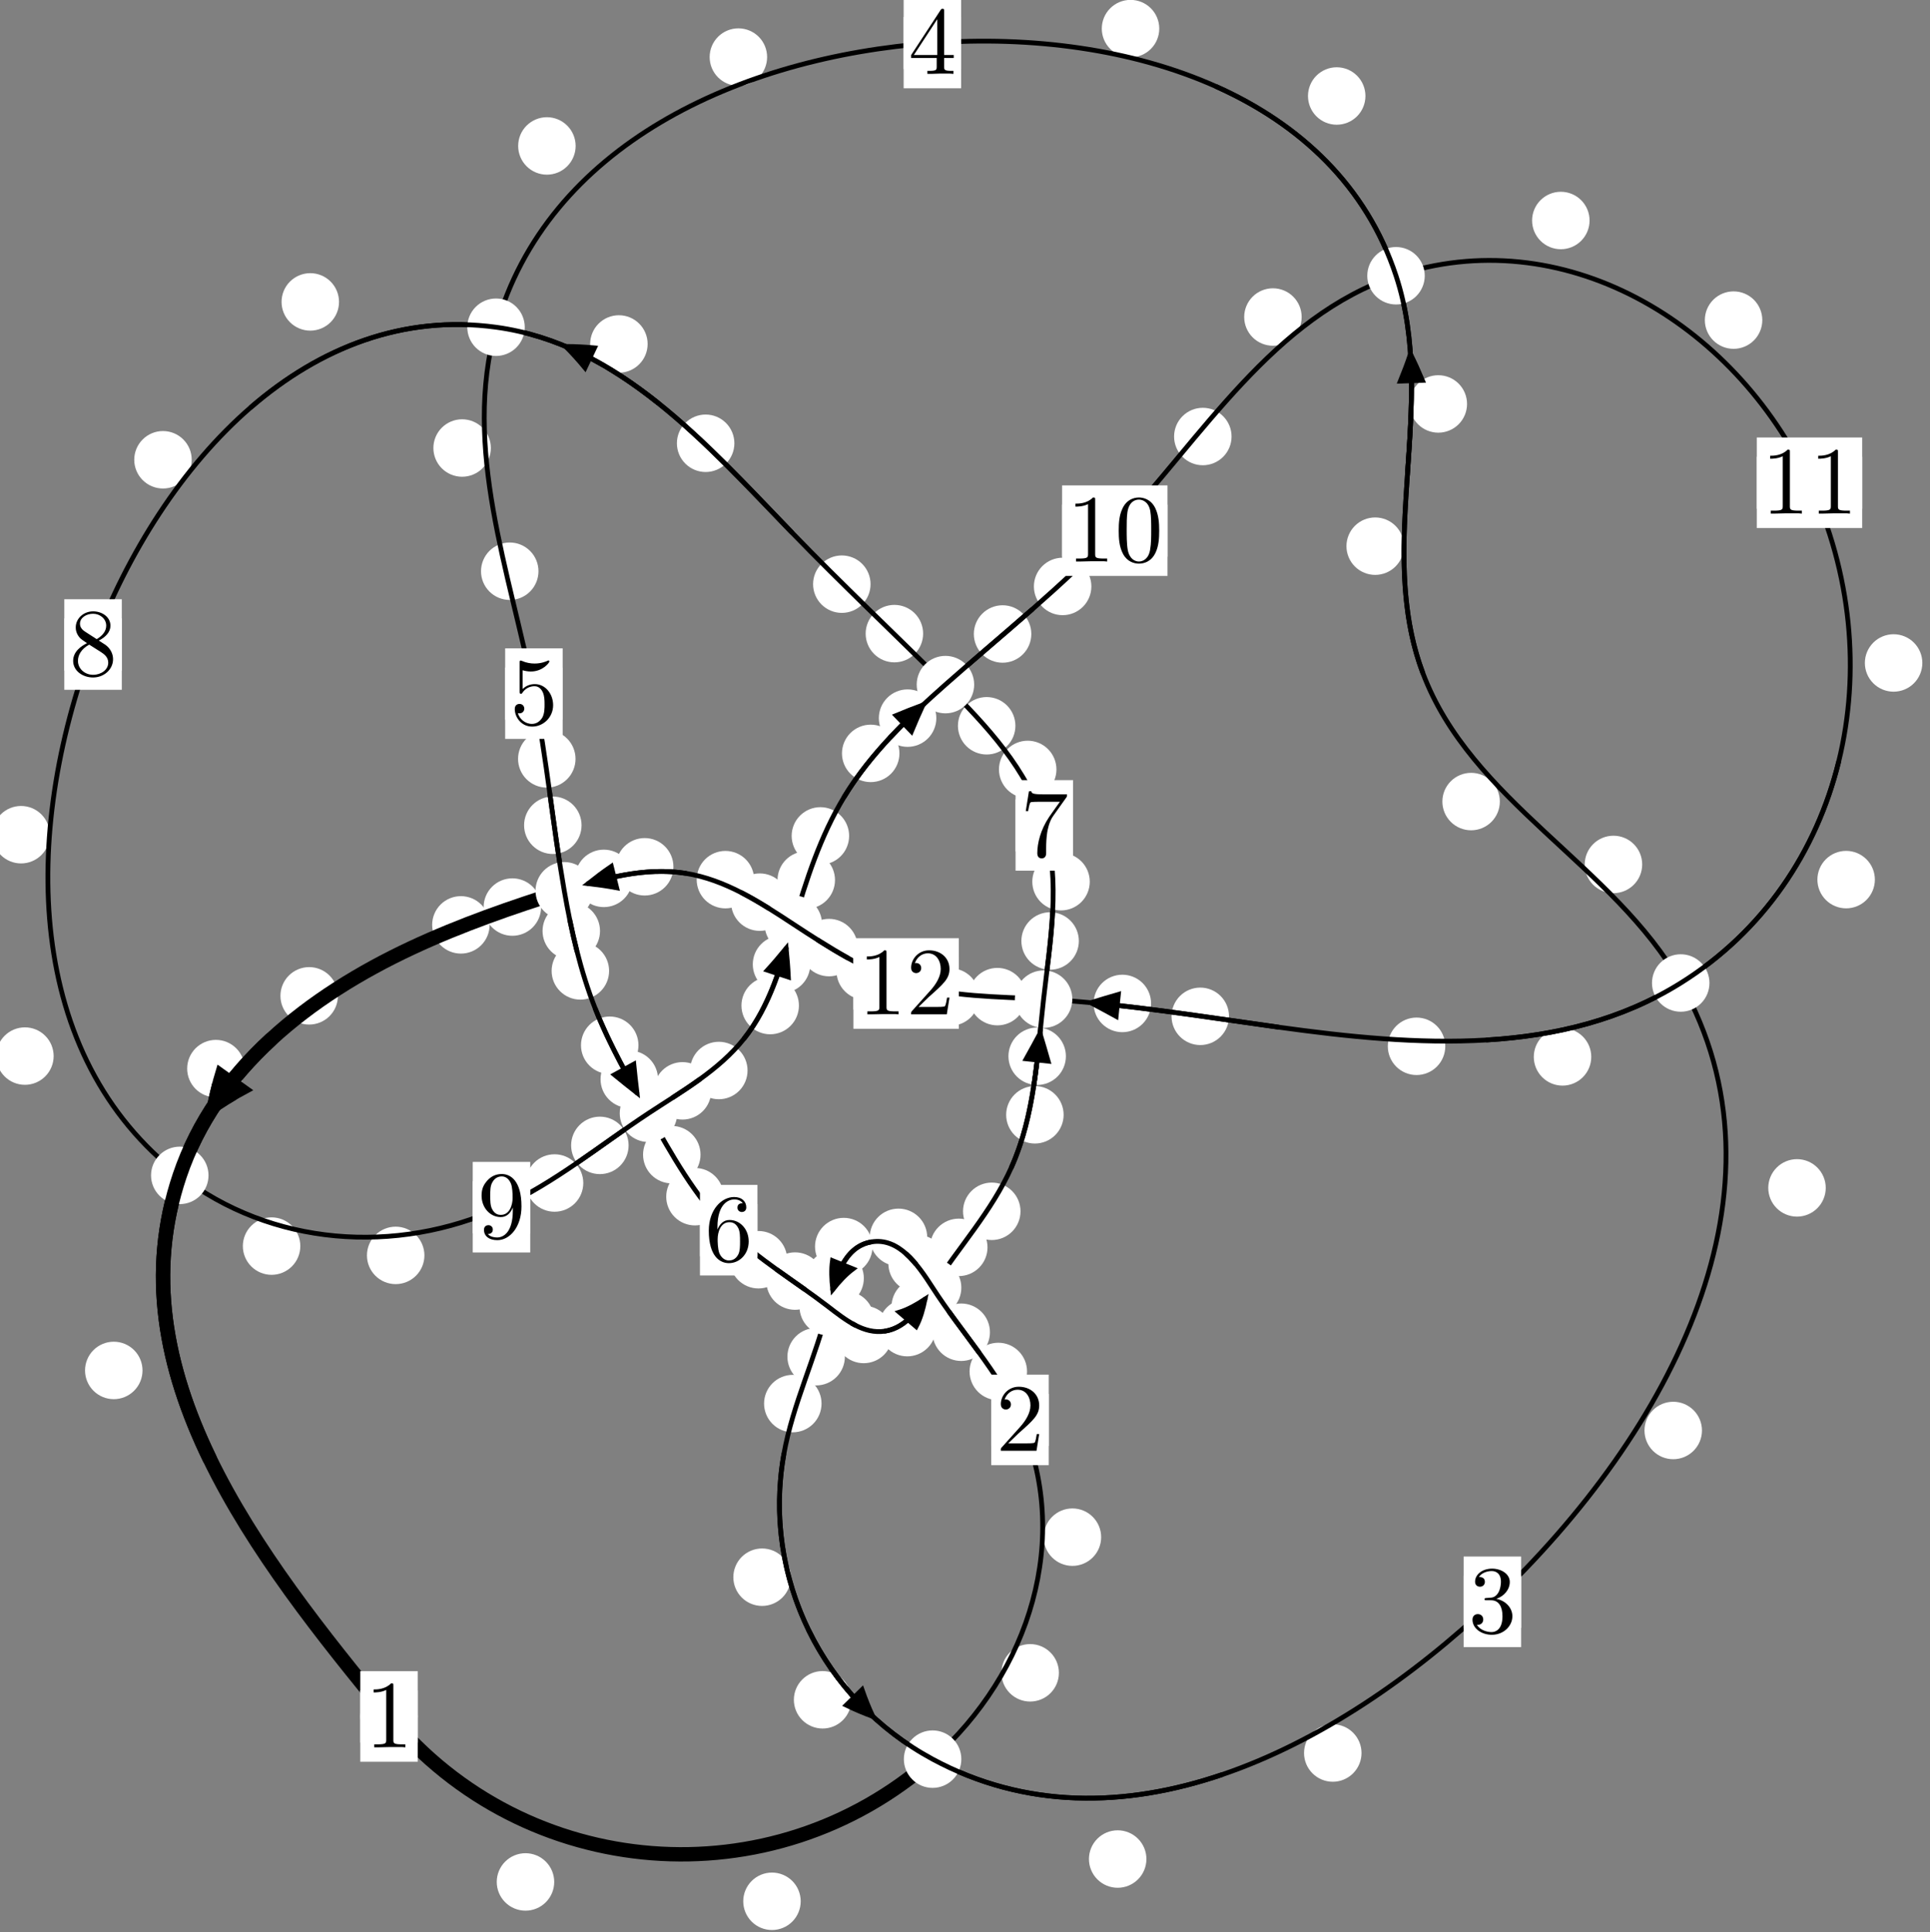 <?xml version="1.0"?>
<!-- Created by MetaPost 1.999 on 2021.07.05:2358 -->
<svg version="1.1" xmlns="http://www.w3.org/2000/svg" xmlns:xlink="http://www.w3.org/1999/xlink" width="200.74" height="201.013" viewBox="0 0 200.74 201.013">
<rect x="0" y="0" width="200.74" height="201.013" fill="#808080" stroke="none"/>
<!-- Original BoundingBox: -97.797363 -17.775208 102.942703 183.237534 -->
  <defs>
    <g transform="scale(0.01,0.01)" id="GLYPHcmr10_48">
      <path style="fill-rule: evenodd;" d="M460 -320C460 -400,455 -480,420 -554C374 -650,292 -666,250 -666C190 -666,117 -640,76 -547C44 -478,39 -400,39 -320C39 -245,43 -155,84 -79C127 2,200 22,249 22C303 22,379 1,423 -94C455 -163,460 -241,460 -320M249 -0C210 -0,151 -25,133 -121C122 -181,122 -273,122 -332C122 -396,122 -462,130 -516C149 -635,224 -644,249 -644C282 -644,348 -626,367 -527C377 -471,377 -395,377 -332C377 -257,377 -189,366 -125C351 -30,294 -0,249 -0"></path>
    </g>
    <g transform="scale(0.01,0.01)" id="GLYPHcmr10_49">
      <path style="fill-rule: evenodd;" d="M294 -640C294 -664,294 -666,271 -666C209 -602,121 -602,89 -602L89 -571C109 -571,168 -571,220 -597L220 -79C220 -43,217 -31,127 -31L95 -31L95 -0L257 -0L130 -3L217 -3L257 -3L297 -3L384 -3L419 -0L419 -31L387 -31C297 -31,294 -42,294 -79"></path>
    </g>
    <g transform="scale(0.01,0.01)" id="GLYPHcmr10_50">
      <path style="fill-rule: evenodd;" d="M127 -77L233 -180C389 -318,449 -372,449 -472C449 -586,359 -666,237 -666C124 -666,50 -574,50 -485C50 -429,100 -429,103 -429C120 -429,155 -441,155 -482C155 -508,137 -534,102 -534C94 -534,92 -534,89 -533C112 -598,166 -635,224 -635C315 -635,358 -554,358 -472C358 -392,308 -313,253 -251L61 -37C50 -26,50 -24,50 -0L421 -0L449 -174L424 -174C419 -144,412 -100,402 -85C395 -77,329 -77,307 -77"></path>
    </g>
    <g transform="scale(0.01,0.01)" id="GLYPHcmr10_51">
      <path style="fill-rule: evenodd;" d="M290 -352C372 -379,430 -449,430 -528C430 -610,342 -666,246 -666C145 -666,69 -606,69 -530C69 -497,91 -478,120 -478C151 -478,171 -500,171 -529C171 -579,124 -579,109 -579C140 -628,206 -641,242 -641C283 -641,338 -619,338 -529C338 -517,336 -459,310 -415C280 -367,246 -364,221 -363C213 -362,189 -360,182 -360C174 -359,167 -358,167 -348C167 -337,174 -337,191 -337L235 -337C317 -337,354 -269,354 -171C354 -35,285 -6,241 -6C198 -6,123 -23,88 -82C123 -77,154 -99,154 -137C154 -173,127 -193,98 -193C74 -193,42 -179,42 -135C42 -44,135 22,244 22C366 22,457 -69,457 -171C457 -253,394 -331,290 -352"></path>
    </g>
    <g transform="scale(0.01,0.01)" id="GLYPHcmr10_52">
      <path style="fill-rule: evenodd;" d="M294 -165L294 -78C294 -42,292 -31,218 -31L197 -31L197 -0L332 -0L238 -3L290 -3L332 -3L374 -3L427 -3L468 -0L468 -31L447 -31C373 -31,371 -42,371 -78L371 -165L471 -165L471 -196L371 -196L371 -651C371 -671,371 -677,355 -677C346 -677,343 -677,335 -665L28 -196L28 -165M300 -196L56 -196L300 -569"></path>
    </g>
    <g transform="scale(0.01,0.01)" id="GLYPHcmr10_53">
      <path style="fill-rule: evenodd;" d="M449 -201C449 -320,367 -420,259 -420C211 -420,168 -404,132 -369L132 -564C152 -558,185 -551,217 -551C340 -551,410 -642,410 -655C410 -661,407 -666,400 -666C399 -666,397 -666,392 -663C372 -654,323 -634,256 -634C216 -634,170 -641,123 -662C115 -665,113 -665,111 -665C101 -665,101 -657,101 -641L101 -345C101 -327,101 -319,115 -319C122 -319,124 -322,128 -328C139 -344,176 -398,257 -398C309 -398,334 -352,342 -334C358 -297,360 -258,360 -208C360 -173,360 -113,336 -71C312 -32,275 -6,229 -6C156 -6,99 -59,82 -118C85 -117,88 -116,99 -116C132 -116,149 -141,149 -165C149 -189,132 -214,99 -214C85 -214,50 -207,50 -161C50 -75,119 22,231 22C347 22,449 -74,449 -201"></path>
    </g>
    <g transform="scale(0.01,0.01)" id="GLYPHcmr10_54">
      <path style="fill-rule: evenodd;" d="M132 -328L132 -352C132 -605,256 -641,307 -641C331 -641,373 -635,395 -601C380 -601,340 -601,340 -556C340 -525,364 -510,386 -510C402 -510,432 -519,432 -558C432 -618,388 -666,305 -666C177 -666,42 -537,42 -316C42 -49,158 22,251 22C362 22,457 -72,457 -204C457 -331,368 -427,257 -427C189 -427,152 -376,132 -328M251 -6C188 -6,158 -66,152 -81C134 -128,134 -208,134 -226C134 -304,166 -404,256 -404C272 -404,318 -404,349 -342C367 -305,367 -254,367 -205C367 -157,367 -107,350 -71C320 -11,274 -6,251 -6"></path>
    </g>
    <g transform="scale(0.01,0.01)" id="GLYPHcmr10_55">
      <path style="fill-rule: evenodd;" d="M476 -609C485 -621,485 -623,485 -644L242 -644C120 -644,118 -657,114 -676L89 -676L56 -470L81 -470C84 -486,93 -549,106 -561C113 -567,191 -567,204 -567L411 -567C400 -551,321 -442,299 -409C209 -274,176 -135,176 -33C176 -23,176 22,222 22C268 22,268 -23,268 -33L268 -84C268 -139,271 -194,279 -248C283 -271,297 -357,341 -419"></path>
    </g>
    <g transform="scale(0.01,0.01)" id="GLYPHcmr10_56">
      <path style="fill-rule: evenodd;" d="M163 -457C117 -487,113 -521,113 -538C113 -599,178 -641,249 -641C322 -641,386 -589,386 -517C386 -460,347 -412,287 -377M309 -362C381 -399,430 -451,430 -517C430 -609,341 -666,250 -666C150 -666,69 -592,69 -499C69 -481,71 -436,113 -389C124 -377,161 -352,186 -335C128 -306,42 -250,42 -151C42 -45,144 22,249 22C362 22,457 -61,457 -168C457 -204,446 -249,408 -291C389 -312,373 -322,309 -362M209 -320L332 -242C360 -223,407 -193,407 -132C407 -58,332 -6,250 -6C164 -6,92 -68,92 -151C92 -209,124 -273,209 -320"></path>
    </g>
    <g transform="scale(0.01,0.01)" id="GLYPHcmr10_57">
      <path style="fill-rule: evenodd;" d="M367 -318L367 -286C367 -52,263 -6,205 -6C188 -6,134 -8,107 -42C151 -42,159 -71,159 -88C159 -119,135 -134,113 -134C97 -134,67 -125,67 -86C67 -19,121 22,206 22C335 22,457 -114,457 -329C457 -598,342 -666,253 -666C198 -666,149 -648,106 -603C65 -558,42 -516,42 -441C42 -316,130 -218,242 -218C303 -218,344 -260,367 -318M243 -241C227 -241,181 -241,150 -304C132 -341,132 -391,132 -440C132 -494,132 -541,153 -578C180 -628,218 -641,253 -641C299 -641,332 -607,349 -562C361 -530,365 -467,365 -421C365 -338,331 -241,243 -241"></path>
    </g>
  </defs>
  <path d="M57.645 195.773C57.645 194.98,57.33 194.22,56.769 193.66C56.209 193.099,55.449 192.784,54.656 192.784C53.863 192.784,53.103 193.099,52.543 193.66C51.982 194.22,51.667 194.98,51.667 195.773C51.667 196.566,51.982 197.326,52.543 197.886C53.103 198.447,53.863 198.762,54.656 198.762C55.449 198.762,56.209 198.447,56.769 197.886C57.33 197.326,57.645 196.566,57.645 195.773Z" style="fill: rgb(100%,100%,100%);stroke: none;"></path>
  <path d="M43.451 178.56C43.451 177.767,43.136 177.007,42.576 176.446C42.015 175.886,41.255 175.571,40.463 175.571C39.67 175.571,38.91 175.886,38.349 176.446C37.789 177.007,37.474 177.767,37.474 178.56C37.474 179.352,37.789 180.112,38.349 180.673C38.91 181.233,39.67 181.548,40.463 181.548C41.255 181.548,42.015 181.233,42.576 180.673C43.136 180.112,43.451 179.352,43.451 178.56Z" style="fill: rgb(100%,100%,100%);stroke: none;"></path>
  <path d="M110.136 174.019C110.136 173.226,109.821 172.466,109.261 171.906C108.7 171.345,107.94 171.03,107.147 171.03C106.355 171.03,105.594 171.345,105.034 171.906C104.473 172.466,104.159 173.226,104.159 174.019C104.159 174.812,104.473 175.572,105.034 176.132C105.594 176.693,106.355 177.008,107.147 177.008C107.94 177.008,108.7 176.693,109.261 176.132C109.821 175.572,110.136 174.812,110.136 174.019Z" style="fill: rgb(100%,100%,100%);stroke: none;"></path>
  <path d="M83.282 197.786C83.282 196.994,82.967 196.234,82.407 195.673C81.846 195.113,81.086 194.798,80.294 194.798C79.501 194.798,78.741 195.113,78.18 195.673C77.62 196.234,77.305 196.994,77.305 197.786C77.305 198.579,77.62 199.339,78.18 199.9C78.741 200.46,79.501 200.775,80.294 200.775C81.086 200.775,81.846 200.46,82.407 199.9C82.967 199.339,83.282 198.579,83.282 197.786Z" style="fill: rgb(100%,100%,100%);stroke: none;"></path>
  <path d="M106.823 142.671C106.823 141.878,106.508 141.118,105.948 140.558C105.387 139.997,104.627 139.682,103.835 139.682C103.042 139.682,102.282 139.997,101.721 140.558C101.161 141.118,100.846 141.878,100.846 142.671C100.846 143.464,101.161 144.224,101.721 144.784C102.282 145.345,103.042 145.66,103.835 145.66C104.627 145.66,105.387 145.345,105.948 144.784C106.508 144.224,106.823 143.464,106.823 142.671Z" style="fill: rgb(100%,100%,100%);stroke: none;"></path>
  <path d="M114.532 159.907C114.532 159.114,114.217 158.354,113.656 157.794C113.096 157.233,112.336 156.918,111.543 156.918C110.75 156.918,109.99 157.233,109.43 157.794C108.869 158.354,108.554 159.114,108.554 159.907C108.554 160.7,108.869 161.46,109.43 162.02C109.99 162.581,110.75 162.896,111.543 162.896C112.336 162.896,113.096 162.581,113.656 162.02C114.217 161.46,114.532 160.7,114.532 159.907Z" style="fill: rgb(100%,100%,100%);stroke: none;"></path>
  <path d="M98.378 131.44C98.378 130.648,98.063 129.888,97.502 129.327C96.942 128.767,96.181 128.452,95.389 128.452C94.596 128.452,93.836 128.767,93.275 129.327C92.715 129.888,92.4 130.648,92.4 131.44C92.4 132.233,92.715 132.993,93.275 133.554C93.836 134.114,94.596 134.429,95.389 134.429C96.181 134.429,96.942 134.114,97.502 133.554C98.063 132.993,98.378 132.233,98.378 131.44Z" style="fill: rgb(100%,100%,100%);stroke: none;"></path>
  <path d="M102.964 138.589C102.964 137.796,102.649 137.036,102.089 136.476C101.528 135.915,100.768 135.6,99.976 135.6C99.183 135.6,98.423 135.915,97.862 136.476C97.302 137.036,96.987 137.796,96.987 138.589C96.987 139.382,97.302 140.142,97.862 140.702C98.423 141.263,99.183 141.578,99.976 141.578C100.768 141.578,101.528 141.263,102.089 140.702C102.649 140.142,102.964 139.382,102.964 138.589Z" style="fill: rgb(100%,100%,100%);stroke: none;"></path>
  <path d="M90.749 129.678C90.749 128.885,90.434 128.125,89.873 127.564C89.313 127.004,88.553 126.689,87.76 126.689C86.967 126.689,86.207 127.004,85.647 127.564C85.086 128.125,84.771 128.885,84.771 129.678C84.771 130.47,85.086 131.231,85.647 131.791C86.207 132.352,86.967 132.667,87.76 132.667C88.553 132.667,89.313 132.352,89.873 131.791C90.434 131.231,90.749 130.47,90.749 129.678Z" style="fill: rgb(100%,100%,100%);stroke: none;"></path>
  <path d="M96.44 128.718C96.44 127.926,96.125 127.165,95.565 126.605C95.004 126.044,94.244 125.729,93.452 125.729C92.659 125.729,91.899 126.044,91.338 126.605C90.778 127.165,90.463 127.926,90.463 128.718C90.463 129.511,90.778 130.271,91.338 130.832C91.899 131.392,92.659 131.707,93.452 131.707C94.244 131.707,95.004 131.392,95.565 130.832C96.125 130.271,96.44 129.511,96.44 128.718Z" style="fill: rgb(100%,100%,100%);stroke: none;"></path>
  <path d="M87.877 141.134C87.877 140.342,87.562 139.582,87.002 139.021C86.441 138.461,85.681 138.146,84.889 138.146C84.096 138.146,83.336 138.461,82.775 139.021C82.215 139.582,81.9 140.342,81.9 141.134C81.9 141.927,82.215 142.687,82.775 143.248C83.336 143.808,84.096 144.123,84.889 144.123C85.681 144.123,86.441 143.808,87.002 143.248C87.562 142.687,87.877 141.927,87.877 141.134Z" style="fill: rgb(100%,100%,100%);stroke: none;"></path>
  <path d="M89.848 132.974C89.848 132.181,89.533 131.421,88.973 130.861C88.412 130.3,87.652 129.985,86.859 129.985C86.067 129.985,85.306 130.3,84.746 130.861C84.185 131.421,83.87 132.181,83.87 132.974C83.87 133.767,84.185 134.527,84.746 135.087C85.306 135.648,86.067 135.963,86.859 135.963C87.652 135.963,88.412 135.648,88.973 135.087C89.533 134.527,89.848 133.767,89.848 132.974Z" style="fill: rgb(100%,100%,100%);stroke: none;"></path>
  <path d="M82.253 164.073C82.253 163.28,81.938 162.52,81.377 161.959C80.817 161.399,80.056 161.084,79.264 161.084C78.471 161.084,77.711 161.399,77.15 161.959C76.59 162.52,76.275 163.28,76.275 164.073C76.275 164.865,76.59 165.626,77.15 166.186C77.711 166.747,78.471 167.061,79.264 167.061C80.056 167.061,80.817 166.747,81.377 166.186C81.938 165.626,82.253 164.865,82.253 164.073Z" style="fill: rgb(100%,100%,100%);stroke: none;"></path>
  <path d="M85.449 146.01C85.449 145.218,85.134 144.457,84.574 143.897C84.013 143.336,83.253 143.022,82.46 143.022C81.667 143.022,80.907 143.336,80.347 143.897C79.786 144.457,79.471 145.218,79.471 146.01C79.471 146.803,79.786 147.563,80.347 148.124C80.907 148.684,81.667 148.999,82.46 148.999C83.253 148.999,84.013 148.684,84.574 148.124C85.134 147.563,85.449 146.803,85.449 146.01Z" style="fill: rgb(100%,100%,100%);stroke: none;"></path>
  <path d="M119.239 193.391C119.239 192.598,118.924 191.838,118.364 191.278C117.804 190.717,117.043 190.402,116.251 190.402C115.458 190.402,114.698 190.717,114.137 191.278C113.577 191.838,113.262 192.598,113.262 193.391C113.262 194.184,113.577 194.944,114.137 195.504C114.698 196.065,115.458 196.38,116.251 196.38C117.043 196.38,117.804 196.065,118.364 195.504C118.924 194.944,119.239 194.184,119.239 193.391Z" style="fill: rgb(100%,100%,100%);stroke: none;"></path>
  <path d="M88.549 176.825C88.549 176.032,88.234 175.272,87.673 174.712C87.113 174.151,86.353 173.836,85.56 173.836C84.767 173.836,84.007 174.151,83.447 174.712C82.886 175.272,82.571 176.032,82.571 176.825C82.571 177.618,82.886 178.378,83.447 178.938C84.007 179.499,84.767 179.814,85.56 179.814C86.353 179.814,87.113 179.499,87.673 178.938C88.234 178.378,88.549 177.618,88.549 176.825Z" style="fill: rgb(100%,100%,100%);stroke: none;"></path>
  <path d="M177.022 148.81C177.022 148.017,176.707 147.257,176.146 146.696C175.586 146.136,174.826 145.821,174.033 145.821C173.24 145.821,172.48 146.136,171.92 146.696C171.359 147.257,171.044 148.017,171.044 148.81C171.044 149.602,171.359 150.363,171.92 150.923C172.48 151.484,173.24 151.798,174.033 151.798C174.826 151.798,175.586 151.484,176.146 150.923C176.707 150.363,177.022 149.602,177.022 148.81Z" style="fill: rgb(100%,100%,100%);stroke: none;"></path>
  <path d="M141.612 182.362C141.612 181.569,141.297 180.809,140.736 180.249C140.176 179.688,139.416 179.373,138.623 179.373C137.83 179.373,137.07 179.688,136.51 180.249C135.949 180.809,135.634 181.569,135.634 182.362C135.634 183.155,135.949 183.915,136.51 184.475C137.07 185.036,137.83 185.351,138.623 185.351C139.416 185.351,140.176 185.036,140.736 184.475C141.297 183.915,141.612 183.155,141.612 182.362Z" style="fill: rgb(100%,100%,100%);stroke: none;"></path>
  <path d="M170.805 89.926C170.805 89.133,170.49 88.373,169.929 87.812C169.369 87.252,168.609 86.937,167.816 86.937C167.023 86.937,166.263 87.252,165.703 87.812C165.142 88.373,164.827 89.133,164.827 89.926C164.827 90.718,165.142 91.479,165.703 92.039C166.263 92.6,167.023 92.915,167.816 92.915C168.609 92.915,169.369 92.6,169.929 92.039C170.49 91.479,170.805 90.718,170.805 89.926Z" style="fill: rgb(100%,100%,100%);stroke: none;"></path>
  <path d="M189.896 123.573C189.896 122.78,189.581 122.02,189.02 121.46C188.46 120.899,187.7 120.584,186.907 120.584C186.114 120.584,185.354 120.899,184.794 121.46C184.233 122.02,183.918 122.78,183.918 123.573C183.918 124.366,184.233 125.126,184.794 125.686C185.354 126.247,186.114 126.562,186.907 126.562C187.7 126.562,188.46 126.247,189.02 125.686C189.581 125.126,189.896 124.366,189.896 123.573Z" style="fill: rgb(100%,100%,100%);stroke: none;"></path>
  <path d="M146.022 56.816C146.022 56.024,145.707 55.264,145.147 54.703C144.586 54.143,143.826 53.828,143.034 53.828C142.241 53.828,141.481 54.143,140.92 54.703C140.36 55.264,140.045 56.024,140.045 56.816C140.045 57.609,140.36 58.369,140.92 58.93C141.481 59.49,142.241 59.805,143.034 59.805C143.826 59.805,144.586 59.49,145.147 58.93C145.707 58.369,146.022 57.609,146.022 56.816Z" style="fill: rgb(100%,100%,100%);stroke: none;"></path>
  <path d="M156 83.384C156 82.592,155.685 81.832,155.124 81.271C154.564 80.711,153.804 80.396,153.011 80.396C152.218 80.396,151.458 80.711,150.898 81.271C150.337 81.832,150.022 82.592,150.022 83.384C150.022 84.177,150.337 84.937,150.898 85.498C151.458 86.058,152.218 86.373,153.011 86.373C153.804 86.373,154.564 86.058,155.124 85.498C155.685 84.937,156 84.177,156 83.384Z" style="fill: rgb(100%,100%,100%);stroke: none;"></path>
  <path d="M142.02 9.987C142.02 9.194,141.705 8.434,141.145 7.873C140.584 7.313,139.824 6.998,139.031 6.998C138.239 6.998,137.479 7.313,136.918 7.873C136.358 8.434,136.043 9.194,136.043 9.987C136.043 10.779,136.358 11.539,136.918 12.1C137.479 12.66,138.239 12.975,139.031 12.975C139.824 12.975,140.584 12.66,141.145 12.1C141.705 11.539,142.02 10.779,142.02 9.987Z" style="fill: rgb(100%,100%,100%);stroke: none;"></path>
  <path d="M152.588 42.022C152.588 41.229,152.273 40.469,151.713 39.908C151.152 39.348,150.392 39.033,149.6 39.033C148.807 39.033,148.047 39.348,147.486 39.908C146.926 40.469,146.611 41.229,146.611 42.022C146.611 42.814,146.926 43.574,147.486 44.135C148.047 44.695,148.807 45.01,149.6 45.01C150.392 45.01,151.152 44.695,151.713 44.135C152.273 43.574,152.588 42.814,152.588 42.022Z" style="fill: rgb(100%,100%,100%);stroke: none;"></path>
  <path d="M79.788 5.938C79.788 5.145,79.473 4.385,78.913 3.824C78.352 3.264,77.592 2.949,76.799 2.949C76.007 2.949,75.246 3.264,74.686 3.824C74.125 4.385,73.811 5.145,73.811 5.938C73.811 6.73,74.125 7.49,74.686 8.051C75.246 8.611,76.007 8.926,76.799 8.926C77.592 8.926,78.352 8.611,78.913 8.051C79.473 7.49,79.788 6.73,79.788 5.938Z" style="fill: rgb(100%,100%,100%);stroke: none;"></path>
  <path d="M120.576 2.977C120.576 2.184,120.261 1.424,119.701 0.863C119.14 0.303,118.38 -0.012,117.587 -0.012C116.794 -0.012,116.034 0.303,115.474 0.863C114.913 1.424,114.598 2.184,114.598 2.977C114.598 3.769,114.913 4.53,115.474 5.09C116.034 5.651,116.794 5.965,117.587 5.965C118.38 5.965,119.14 5.651,119.701 5.09C120.261 4.53,120.576 3.769,120.576 2.977Z" style="fill: rgb(100%,100%,100%);stroke: none;"></path>
  <path d="M51.054 46.606C51.054 45.814,50.74 45.053,50.179 44.493C49.619 43.932,48.858 43.617,48.066 43.617C47.273 43.617,46.513 43.932,45.952 44.493C45.392 45.053,45.077 45.814,45.077 46.606C45.077 47.399,45.392 48.159,45.952 48.72C46.513 49.28,47.273 49.595,48.066 49.595C48.858 49.595,49.619 49.28,50.179 48.72C50.74 48.159,51.054 47.399,51.054 46.606Z" style="fill: rgb(100%,100%,100%);stroke: none;"></path>
  <path d="M59.872 15.182C59.872 14.389,59.557 13.629,58.997 13.069C58.436 12.508,57.676 12.193,56.883 12.193C56.091 12.193,55.33 12.508,54.77 13.069C54.209 13.629,53.895 14.389,53.895 15.182C53.895 15.975,54.209 16.735,54.77 17.295C55.33 17.856,56.091 18.171,56.883 18.171C57.676 18.171,58.436 17.856,58.997 17.295C59.557 16.735,59.872 15.975,59.872 15.182Z" style="fill: rgb(100%,100%,100%);stroke: none;"></path>
  <path d="M59.861 78.944C59.861 78.152,59.546 77.391,58.985 76.831C58.425 76.271,57.665 75.956,56.872 75.956C56.079 75.956,55.319 76.271,54.759 76.831C54.198 77.391,53.883 78.152,53.883 78.944C53.883 79.737,54.198 80.497,54.759 81.058C55.319 81.618,56.079 81.933,56.872 81.933C57.665 81.933,58.425 81.618,58.985 81.058C59.546 80.497,59.861 79.737,59.861 78.944Z" style="fill: rgb(100%,100%,100%);stroke: none;"></path>
  <path d="M56.007 59.423C56.007 58.631,55.692 57.871,55.132 57.31C54.571 56.75,53.811 56.435,53.018 56.435C52.226 56.435,51.466 56.75,50.905 57.31C50.345 57.871,50.03 58.631,50.03 59.423C50.03 60.216,50.345 60.976,50.905 61.537C51.466 62.097,52.226 62.412,53.018 62.412C53.811 62.412,54.571 62.097,55.132 61.537C55.692 60.976,56.007 60.216,56.007 59.423Z" style="fill: rgb(100%,100%,100%);stroke: none;"></path>
  <path d="M62.408 96.847C62.408 96.054,62.094 95.294,61.533 94.734C60.973 94.173,60.212 93.858,59.42 93.858C58.627 93.858,57.867 94.173,57.306 94.734C56.746 95.294,56.431 96.054,56.431 96.847C56.431 97.64,56.746 98.4,57.306 98.96C57.867 99.521,58.627 99.836,59.42 99.836C60.212 99.836,60.973 99.521,61.533 98.96C62.094 98.4,62.408 97.64,62.408 96.847Z" style="fill: rgb(100%,100%,100%);stroke: none;"></path>
  <path d="M60.488 85.85C60.488 85.057,60.173 84.297,59.613 83.737C59.052 83.176,58.292 82.861,57.499 82.861C56.707 82.861,55.946 83.176,55.386 83.737C54.825 84.297,54.511 85.057,54.511 85.85C54.511 86.643,54.825 87.403,55.386 87.963C55.946 88.524,56.707 88.839,57.499 88.839C58.292 88.839,59.052 88.524,59.613 87.963C60.173 87.403,60.488 86.643,60.488 85.85Z" style="fill: rgb(100%,100%,100%);stroke: none;"></path>
  <path d="M66.406 108.734C66.406 107.942,66.091 107.182,65.531 106.621C64.97 106.061,64.21 105.746,63.417 105.746C62.625 105.746,61.864 106.061,61.304 106.621C60.743 107.182,60.429 107.942,60.429 108.734C60.429 109.527,60.743 110.287,61.304 110.848C61.864 111.408,62.625 111.723,63.417 111.723C64.21 111.723,64.97 111.408,65.531 110.848C66.091 110.287,66.406 109.527,66.406 108.734Z" style="fill: rgb(100%,100%,100%);stroke: none;"></path>
  <path d="M63.353 101C63.353 100.207,63.038 99.447,62.477 98.887C61.917 98.326,61.157 98.011,60.364 98.011C59.571 98.011,58.811 98.326,58.251 98.887C57.69 99.447,57.375 100.207,57.375 101C57.375 101.793,57.69 102.553,58.251 103.113C58.811 103.674,59.571 103.989,60.364 103.989C61.157 103.989,61.917 103.674,62.477 103.113C63.038 102.553,63.353 101.793,63.353 101Z" style="fill: rgb(100%,100%,100%);stroke: none;"></path>
  <path d="M72.862 120.116C72.862 119.324,72.547 118.563,71.987 118.003C71.426 117.442,70.666 117.128,69.874 117.128C69.081 117.128,68.321 117.442,67.76 118.003C67.2 118.563,66.885 119.324,66.885 120.116C66.885 120.909,67.2 121.669,67.76 122.23C68.321 122.79,69.081 123.105,69.874 123.105C70.666 123.105,71.426 122.79,71.987 122.23C72.547 121.669,72.862 120.909,72.862 120.116Z" style="fill: rgb(100%,100%,100%);stroke: none;"></path>
  <path d="M68.441 112.27C68.441 111.477,68.126 110.717,67.565 110.157C67.005 109.596,66.245 109.281,65.452 109.281C64.659 109.281,63.899 109.596,63.339 110.157C62.778 110.717,62.463 111.477,62.463 112.27C62.463 113.063,62.778 113.823,63.339 114.383C63.899 114.944,64.659 115.259,65.452 115.259C66.245 115.259,67.005 114.944,67.565 114.383C68.126 113.823,68.441 113.063,68.441 112.27Z" style="fill: rgb(100%,100%,100%);stroke: none;"></path>
  <path d="M81.878 131.046C81.878 130.254,81.563 129.494,81.003 128.933C80.442 128.373,79.682 128.058,78.889 128.058C78.097 128.058,77.337 128.373,76.776 128.933C76.216 129.494,75.901 130.254,75.901 131.046C75.901 131.839,76.216 132.599,76.776 133.16C77.337 133.72,78.097 134.035,78.889 134.035C79.682 134.035,80.442 133.72,81.003 133.16C81.563 132.599,81.878 131.839,81.878 131.046Z" style="fill: rgb(100%,100%,100%);stroke: none;"></path>
  <path d="M75.271 124.489C75.271 123.696,74.956 122.936,74.396 122.376C73.835 121.815,73.075 121.5,72.283 121.5C71.49 121.5,70.73 121.815,70.169 122.376C69.609 122.936,69.294 123.696,69.294 124.489C69.294 125.282,69.609 126.042,70.169 126.602C70.73 127.163,71.49 127.478,72.283 127.478C73.075 127.478,73.835 127.163,74.396 126.602C74.956 126.042,75.271 125.282,75.271 124.489Z" style="fill: rgb(100%,100%,100%);stroke: none;"></path>
  <path d="M90.918 137.303C90.918 136.511,90.603 135.751,90.043 135.19C89.482 134.63,88.722 134.315,87.929 134.315C87.137 134.315,86.376 134.63,85.816 135.19C85.255 135.751,84.941 136.511,84.941 137.303C84.941 138.096,85.255 138.856,85.816 139.417C86.376 139.977,87.137 140.292,87.929 140.292C88.722 140.292,89.482 139.977,90.043 139.417C90.603 138.856,90.918 138.096,90.918 137.303Z" style="fill: rgb(100%,100%,100%);stroke: none;"></path>
  <path d="M85.682 133.267C85.682 132.475,85.367 131.715,84.807 131.154C84.246 130.594,83.486 130.279,82.693 130.279C81.901 130.279,81.141 130.594,80.58 131.154C80.02 131.715,79.705 132.475,79.705 133.267C79.705 134.06,80.02 134.82,80.58 135.381C81.141 135.941,81.901 136.256,82.693 136.256C83.486 136.256,84.246 135.941,84.807 135.381C85.367 134.82,85.682 134.06,85.682 133.267Z" style="fill: rgb(100%,100%,100%);stroke: none;"></path>
  <path d="M97.355 138.11C97.355 137.317,97.04 136.557,96.48 135.996C95.919 135.436,95.159 135.121,94.367 135.121C93.574 135.121,92.814 135.436,92.253 135.996C91.693 136.557,91.378 137.317,91.378 138.11C91.378 138.902,91.693 139.662,92.253 140.223C92.814 140.783,93.574 141.098,94.367 141.098C95.159 141.098,95.919 140.783,96.48 140.223C97.04 139.662,97.355 138.902,97.355 138.11Z" style="fill: rgb(100%,100%,100%);stroke: none;"></path>
  <path d="M92.823 138.823C92.823 138.03,92.508 137.27,91.948 136.709C91.387 136.149,90.627 135.834,89.835 135.834C89.042 135.834,88.282 136.149,87.721 136.709C87.161 137.27,86.846 138.03,86.846 138.823C86.846 139.615,87.161 140.375,87.721 140.936C88.282 141.496,89.042 141.811,89.835 141.811C90.627 141.811,91.387 141.496,91.948 140.936C92.508 140.375,92.823 139.615,92.823 138.823Z" style="fill: rgb(100%,100%,100%);stroke: none;"></path>
  <path d="M102.711 129.76C102.711 128.967,102.396 128.207,101.835 127.647C101.275 127.086,100.515 126.771,99.722 126.771C98.929 126.771,98.169 127.086,97.609 127.647C97.048 128.207,96.733 128.967,96.733 129.76C96.733 130.553,97.048 131.313,97.609 131.873C98.169 132.434,98.929 132.749,99.722 132.749C100.515 132.749,101.275 132.434,101.835 131.873C102.396 131.313,102.711 130.553,102.711 129.76Z" style="fill: rgb(100%,100%,100%);stroke: none;"></path>
  <path d="M98.705 135.929C98.705 135.136,98.39 134.376,97.829 133.816C97.269 133.255,96.509 132.94,95.716 132.94C94.923 132.94,94.163 133.255,93.603 133.816C93.042 134.376,92.727 135.136,92.727 135.929C92.727 136.722,93.042 137.482,93.603 138.042C94.163 138.603,94.923 138.918,95.716 138.918C96.509 138.918,97.269 138.603,97.829 138.042C98.39 137.482,98.705 136.722,98.705 135.929Z" style="fill: rgb(100%,100%,100%);stroke: none;"></path>
  <path d="M110.628 115.97C110.628 115.177,110.313 114.417,109.753 113.857C109.192 113.296,108.432 112.981,107.64 112.981C106.847 112.981,106.087 113.296,105.526 113.857C104.966 114.417,104.651 115.177,104.651 115.97C104.651 116.763,104.966 117.523,105.526 118.083C106.087 118.644,106.847 118.959,107.64 118.959C108.432 118.959,109.192 118.644,109.753 118.083C110.313 117.523,110.628 116.763,110.628 115.97Z" style="fill: rgb(100%,100%,100%);stroke: none;"></path>
  <path d="M106.143 126.009C106.143 125.217,105.828 124.457,105.267 123.896C104.707 123.336,103.947 123.021,103.154 123.021C102.361 123.021,101.601 123.336,101.041 123.896C100.48 124.457,100.165 125.217,100.165 126.009C100.165 126.802,100.48 127.562,101.041 128.123C101.601 128.683,102.361 128.998,103.154 128.998C103.947 128.998,104.707 128.683,105.267 128.123C105.828 127.562,106.143 126.802,106.143 126.009Z" style="fill: rgb(100%,100%,100%);stroke: none;"></path>
  <path d="M112.211 97.888C112.211 97.095,111.896 96.335,111.336 95.775C110.775 95.214,110.015 94.899,109.222 94.899C108.43 94.899,107.669 95.214,107.109 95.775C106.548 96.335,106.234 97.095,106.234 97.888C106.234 98.681,106.548 99.441,107.109 100.001C107.669 100.562,108.43 100.877,109.222 100.877C110.015 100.877,110.775 100.562,111.336 100.001C111.896 99.441,112.211 98.681,112.211 97.888Z" style="fill: rgb(100%,100%,100%);stroke: none;"></path>
  <path d="M110.865 109.878C110.865 109.086,110.55 108.325,109.99 107.765C109.429 107.204,108.669 106.89,107.877 106.89C107.084 106.89,106.324 107.204,105.763 107.765C105.203 108.325,104.888 109.086,104.888 109.878C104.888 110.671,105.203 111.431,105.763 111.992C106.324 112.552,107.084 112.867,107.877 112.867C108.669 112.867,109.429 112.552,109.99 111.992C110.55 111.431,110.865 110.671,110.865 109.878Z" style="fill: rgb(100%,100%,100%);stroke: none;"></path>
  <path d="M109.881 80.043C109.881 79.25,109.566 78.49,109.005 77.929C108.445 77.369,107.685 77.054,106.892 77.054C106.099 77.054,105.339 77.369,104.779 77.929C104.218 78.49,103.903 79.25,103.903 80.043C103.903 80.835,104.218 81.595,104.779 82.156C105.339 82.716,106.099 83.031,106.892 83.031C107.685 83.031,108.445 82.716,109.005 82.156C109.566 81.595,109.881 80.835,109.881 80.043Z" style="fill: rgb(100%,100%,100%);stroke: none;"></path>
  <path d="M113.347 91.72C113.347 90.928,113.032 90.167,112.472 89.607C111.911 89.046,111.151 88.732,110.359 88.732C109.566 88.732,108.806 89.046,108.245 89.607C107.685 90.167,107.37 90.928,107.37 91.72C107.37 92.513,107.685 93.273,108.245 93.834C108.806 94.394,109.566 94.709,110.359 94.709C111.151 94.709,111.911 94.394,112.472 93.834C113.032 93.273,113.347 92.513,113.347 91.72Z" style="fill: rgb(100%,100%,100%);stroke: none;"></path>
  <path d="M96.015 65.914C96.015 65.121,95.7 64.361,95.14 63.801C94.579 63.24,93.819 62.925,93.026 62.925C92.234 62.925,91.473 63.24,90.913 63.801C90.353 64.361,90.038 65.121,90.038 65.914C90.038 66.707,90.353 67.467,90.913 68.027C91.473 68.588,92.234 68.903,93.026 68.903C93.819 68.903,94.579 68.588,95.14 68.027C95.7 67.467,96.015 66.707,96.015 65.914Z" style="fill: rgb(100%,100%,100%);stroke: none;"></path>
  <path d="M105.613 75.502C105.613 74.709,105.298 73.949,104.737 73.388C104.177 72.828,103.416 72.513,102.624 72.513C101.831 72.513,101.071 72.828,100.51 73.388C99.95 73.949,99.635 74.709,99.635 75.502C99.635 76.294,99.95 77.054,100.51 77.615C101.071 78.175,101.831 78.49,102.624 78.49C103.416 78.49,104.177 78.175,104.737 77.615C105.298 77.054,105.613 76.294,105.613 75.502Z" style="fill: rgb(100%,100%,100%);stroke: none;"></path>
  <path d="M76.383 46.113C76.383 45.32,76.068 44.56,75.507 44C74.947 43.439,74.187 43.124,73.394 43.124C72.601 43.124,71.841 43.439,71.281 44C70.72 44.56,70.405 45.32,70.405 46.113C70.405 46.906,70.72 47.666,71.281 48.226C71.841 48.787,72.601 49.102,73.394 49.102C74.187 49.102,74.947 48.787,75.507 48.226C76.068 47.666,76.383 46.906,76.383 46.113Z" style="fill: rgb(100%,100%,100%);stroke: none;"></path>
  <path d="M90.547 60.769C90.547 59.977,90.232 59.217,89.672 58.656C89.111 58.096,88.351 57.781,87.558 57.781C86.766 57.781,86.006 58.096,85.445 58.656C84.885 59.217,84.57 59.977,84.57 60.769C84.57 61.562,84.885 62.322,85.445 62.883C86.006 63.443,86.766 63.758,87.558 63.758C88.351 63.758,89.111 63.443,89.672 62.883C90.232 62.322,90.547 61.562,90.547 60.769Z" style="fill: rgb(100%,100%,100%);stroke: none;"></path>
  <path d="M35.262 31.406C35.262 30.613,34.947 29.853,34.387 29.292C33.826 28.732,33.066 28.417,32.273 28.417C31.481 28.417,30.721 28.732,30.16 29.292C29.6 29.853,29.285 30.613,29.285 31.406C29.285 32.198,29.6 32.959,30.16 33.519C30.721 34.08,31.481 34.395,32.273 34.395C33.066 34.395,33.826 34.08,34.387 33.519C34.947 32.959,35.262 32.198,35.262 31.406Z" style="fill: rgb(100%,100%,100%);stroke: none;"></path>
  <path d="M67.36 35.783C67.36 34.99,67.046 34.23,66.485 33.67C65.925 33.109,65.164 32.794,64.372 32.794C63.579 32.794,62.819 33.109,62.258 33.67C61.698 34.23,61.383 34.99,61.383 35.783C61.383 36.576,61.698 37.336,62.258 37.896C62.819 38.457,63.579 38.772,64.372 38.772C65.164 38.772,65.925 38.457,66.485 37.896C67.046 37.336,67.36 36.576,67.36 35.783Z" style="fill: rgb(100%,100%,100%);stroke: none;"></path>
  <path d="M5.18 86.832C5.18 86.039,4.865 85.279,4.305 84.719C3.744 84.158,2.984 83.843,2.191 83.843C1.399 83.843,0.639 84.158,0.078 84.719C-0.482 85.279,-0.797 86.039,-0.797 86.832C-0.797 87.625,-0.482 88.385,0.078 88.945C0.639 89.506,1.399 89.821,2.191 89.821C2.984 89.821,3.744 89.506,4.305 88.945C4.865 88.385,5.18 87.625,5.18 86.832Z" style="fill: rgb(100%,100%,100%);stroke: none;"></path>
  <path d="M19.941 47.829C19.941 47.036,19.626 46.276,19.065 45.716C18.505 45.155,17.745 44.84,16.952 44.84C16.159 44.84,15.399 45.155,14.839 45.716C14.278 46.276,13.963 47.036,13.963 47.829C13.963 48.622,14.278 49.382,14.839 49.942C15.399 50.503,16.159 50.818,16.952 50.818C17.745 50.818,18.505 50.503,19.065 49.942C19.626 49.382,19.941 48.622,19.941 47.829Z" style="fill: rgb(100%,100%,100%);stroke: none;"></path>
  <path d="M31.236 129.628C31.236 128.835,30.921 128.075,30.361 127.515C29.8 126.954,29.04 126.639,28.248 126.639C27.455 126.639,26.695 126.954,26.134 127.515C25.574 128.075,25.259 128.835,25.259 129.628C25.259 130.421,25.574 131.181,26.134 131.741C26.695 132.302,27.455 132.617,28.248 132.617C29.04 132.617,29.8 132.302,30.361 131.741C30.921 131.181,31.236 130.421,31.236 129.628Z" style="fill: rgb(100%,100%,100%);stroke: none;"></path>
  <path d="M5.58 109.862C5.58 109.069,5.265 108.309,4.704 107.749C4.144 107.188,3.384 106.873,2.591 106.873C1.798 106.873,1.038 107.188,0.478 107.749C-0.083 108.309,-0.398 109.069,-0.398 109.862C-0.398 110.655,-0.083 111.415,0.478 111.975C1.038 112.536,1.798 112.851,2.591 112.851C3.384 112.851,4.144 112.536,4.704 111.975C5.265 111.415,5.58 110.655,5.58 109.862Z" style="fill: rgb(100%,100%,100%);stroke: none;"></path>
  <path d="M60.668 123.065C60.668 122.273,60.353 121.512,59.793 120.952C59.232 120.391,58.472 120.077,57.68 120.077C56.887 120.077,56.127 120.391,55.566 120.952C55.006 121.512,54.691 122.273,54.691 123.065C54.691 123.858,55.006 124.618,55.566 125.179C56.127 125.739,56.887 126.054,57.68 126.054C58.472 126.054,59.232 125.739,59.793 125.179C60.353 124.618,60.668 123.858,60.668 123.065Z" style="fill: rgb(100%,100%,100%);stroke: none;"></path>
  <path d="M44.143 130.596C44.143 129.803,43.828 129.043,43.268 128.482C42.707 127.922,41.947 127.607,41.154 127.607C40.362 127.607,39.601 127.922,39.041 128.482C38.481 129.043,38.166 129.803,38.166 130.596C38.166 131.388,38.481 132.148,39.041 132.709C39.601 133.269,40.362 133.584,41.154 133.584C41.947 133.584,42.707 133.269,43.268 132.709C43.828 132.148,44.143 131.388,44.143 130.596Z" style="fill: rgb(100%,100%,100%);stroke: none;"></path>
  <path d="M73.976 113.478C73.976 112.685,73.661 111.925,73.101 111.364C72.54 110.804,71.78 110.489,70.987 110.489C70.195 110.489,69.435 110.804,68.874 111.364C68.314 111.925,67.999 112.685,67.999 113.478C67.999 114.27,68.314 115.031,68.874 115.591C69.435 116.151,70.195 116.466,70.987 116.466C71.78 116.466,72.54 116.151,73.101 115.591C73.661 115.031,73.976 114.27,73.976 113.478Z" style="fill: rgb(100%,100%,100%);stroke: none;"></path>
  <path d="M65.381 119.152C65.381 118.359,65.066 117.599,64.505 117.039C63.945 116.478,63.185 116.163,62.392 116.163C61.599 116.163,60.839 116.478,60.279 117.039C59.718 117.599,59.403 118.359,59.403 119.152C59.403 119.945,59.718 120.705,60.279 121.265C60.839 121.826,61.599 122.141,62.392 122.141C63.185 122.141,63.945 121.826,64.505 121.265C65.066 120.705,65.381 119.945,65.381 119.152Z" style="fill: rgb(100%,100%,100%);stroke: none;"></path>
  <path d="M83.097 104.605C83.097 103.812,82.782 103.052,82.221 102.492C81.661 101.931,80.9 101.616,80.108 101.616C79.315 101.616,78.555 101.931,77.994 102.492C77.434 103.052,77.119 103.812,77.119 104.605C77.119 105.398,77.434 106.158,77.994 106.718C78.555 107.279,79.315 107.594,80.108 107.594C80.9 107.594,81.661 107.279,82.221 106.718C82.782 106.158,83.097 105.398,83.097 104.605Z" style="fill: rgb(100%,100%,100%);stroke: none;"></path>
  <path d="M77.753 111.362C77.753 110.57,77.439 109.81,76.878 109.249C76.318 108.689,75.557 108.374,74.765 108.374C73.972 108.374,73.212 108.689,72.651 109.249C72.091 109.81,71.776 110.57,71.776 111.362C71.776 112.155,72.091 112.915,72.651 113.476C73.212 114.036,73.972 114.351,74.765 114.351C75.557 114.351,76.318 114.036,76.878 113.476C77.439 112.915,77.753 112.155,77.753 111.362Z" style="fill: rgb(100%,100%,100%);stroke: none;"></path>
  <path d="M86.849 91.548C86.849 90.755,86.534 89.995,85.973 89.434C85.413 88.874,84.653 88.559,83.86 88.559C83.067 88.559,82.307 88.874,81.747 89.434C81.186 89.995,80.871 90.755,80.871 91.548C80.871 92.34,81.186 93.1,81.747 93.661C82.307 94.221,83.067 94.536,83.86 94.536C84.653 94.536,85.413 94.221,85.973 93.661C86.534 93.1,86.849 92.34,86.849 91.548Z" style="fill: rgb(100%,100%,100%);stroke: none;"></path>
  <path d="M84.277 100.317C84.277 99.525,83.962 98.764,83.401 98.204C82.841 97.643,82.08 97.328,81.288 97.328C80.495 97.328,79.735 97.643,79.174 98.204C78.614 98.764,78.299 99.525,78.299 100.317C78.299 101.11,78.614 101.87,79.174 102.431C79.735 102.991,80.495 103.306,81.288 103.306C82.08 103.306,82.841 102.991,83.401 102.431C83.962 101.87,84.277 101.11,84.277 100.317Z" style="fill: rgb(100%,100%,100%);stroke: none;"></path>
  <path d="M93.551 78.372C93.551 77.58,93.236 76.82,92.676 76.259C92.115 75.699,91.355 75.384,90.562 75.384C89.77 75.384,89.009 75.699,88.449 76.259C87.889 76.82,87.574 77.58,87.574 78.372C87.574 79.165,87.889 79.925,88.449 80.486C89.009 81.046,89.77 81.361,90.562 81.361C91.355 81.361,92.115 81.046,92.676 80.486C93.236 79.925,93.551 79.165,93.551 78.372Z" style="fill: rgb(100%,100%,100%);stroke: none;"></path>
  <path d="M88.318 86.957C88.318 86.164,88.004 85.404,87.443 84.843C86.883 84.283,86.122 83.968,85.33 83.968C84.537 83.968,83.777 84.283,83.216 84.843C82.656 85.404,82.341 86.164,82.341 86.957C82.341 87.749,82.656 88.509,83.216 89.07C83.777 89.63,84.537 89.945,85.33 89.945C86.122 89.945,86.883 89.63,87.443 89.07C88.004 88.509,88.318 87.749,88.318 86.957Z" style="fill: rgb(100%,100%,100%);stroke: none;"></path>
  <path d="M107.268 65.952C107.268 65.16,106.953 64.399,106.392 63.839C105.832 63.279,105.072 62.964,104.279 62.964C103.486 62.964,102.726 63.279,102.166 63.839C101.605 64.399,101.29 65.16,101.29 65.952C101.29 66.745,101.605 67.505,102.166 68.066C102.726 68.626,103.486 68.941,104.279 68.941C105.072 68.941,105.832 68.626,106.392 68.066C106.953 67.505,107.268 66.745,107.268 65.952Z" style="fill: rgb(100%,100%,100%);stroke: none;"></path>
  <path d="M97.388 74.705C97.388 73.913,97.073 73.152,96.512 72.592C95.952 72.031,95.192 71.717,94.399 71.717C93.606 71.717,92.846 72.031,92.286 72.592C91.725 73.152,91.41 73.913,91.41 74.705C91.41 75.498,91.725 76.258,92.286 76.819C92.846 77.379,93.606 77.694,94.399 77.694C95.192 77.694,95.952 77.379,96.512 76.819C97.073 76.258,97.388 75.498,97.388 74.705Z" style="fill: rgb(100%,100%,100%);stroke: none;"></path>
  <path d="M128.095 45.411C128.095 44.618,127.78 43.858,127.219 43.297C126.659 42.737,125.899 42.422,125.106 42.422C124.313 42.422,123.553 42.737,122.993 43.297C122.432 43.858,122.117 44.618,122.117 45.411C122.117 46.203,122.432 46.964,122.993 47.524C123.553 48.084,124.313 48.399,125.106 48.399C125.899 48.399,126.659 48.084,127.219 47.524C127.78 46.964,128.095 46.203,128.095 45.411Z" style="fill: rgb(100%,100%,100%);stroke: none;"></path>
  <path d="M113.513 61.006C113.513 60.213,113.198 59.453,112.638 58.893C112.077 58.332,111.317 58.017,110.525 58.017C109.732 58.017,108.972 58.332,108.411 58.893C107.851 59.453,107.536 60.213,107.536 61.006C107.536 61.799,107.851 62.559,108.411 63.119C108.972 63.68,109.732 63.995,110.525 63.995C111.317 63.995,112.077 63.68,112.638 63.119C113.198 62.559,113.513 61.799,113.513 61.006Z" style="fill: rgb(100%,100%,100%);stroke: none;"></path>
  <path d="M165.332 22.939C165.332 22.146,165.017 21.386,164.456 20.825C163.896 20.265,163.136 19.95,162.343 19.95C161.55 19.95,160.79 20.265,160.23 20.825C159.669 21.386,159.354 22.146,159.354 22.939C159.354 23.731,159.669 24.491,160.23 25.052C160.79 25.612,161.55 25.927,162.343 25.927C163.136 25.927,163.896 25.612,164.456 25.052C165.017 24.491,165.332 23.731,165.332 22.939Z" style="fill: rgb(100%,100%,100%);stroke: none;"></path>
  <path d="M135.386 32.978C135.386 32.186,135.071 31.425,134.511 30.865C133.95 30.305,133.19 29.99,132.398 29.99C131.605 29.99,130.845 30.305,130.284 30.865C129.724 31.425,129.409 32.186,129.409 32.978C129.409 33.771,129.724 34.531,130.284 35.092C130.845 35.652,131.605 35.967,132.398 35.967C133.19 35.967,133.95 35.652,134.511 35.092C135.071 34.531,135.386 33.771,135.386 32.978Z" style="fill: rgb(100%,100%,100%);stroke: none;"></path>
  <path d="M199.943 68.966C199.943 68.174,199.628 67.414,199.067 66.853C198.507 66.293,197.747 65.978,196.954 65.978C196.161 65.978,195.401 66.293,194.841 66.853C194.28 67.414,193.965 68.174,193.965 68.966C193.965 69.759,194.28 70.519,194.841 71.08C195.401 71.64,196.161 71.955,196.954 71.955C197.747 71.955,198.507 71.64,199.067 71.08C199.628 70.519,199.943 69.759,199.943 68.966Z" style="fill: rgb(100%,100%,100%);stroke: none;"></path>
  <path d="M183.298 33.3C183.298 32.507,182.983 31.747,182.423 31.186C181.862 30.626,181.102 30.311,180.309 30.311C179.517 30.311,178.757 30.626,178.196 31.186C177.636 31.747,177.321 32.507,177.321 33.3C177.321 34.092,177.636 34.852,178.196 35.413C178.757 35.973,179.517 36.288,180.309 36.288C181.102 36.288,181.862 35.973,182.423 35.413C182.983 34.852,183.298 34.092,183.298 33.3Z" style="fill: rgb(100%,100%,100%);stroke: none;"></path>
  <path d="M165.508 109.945C165.508 109.152,165.193 108.392,164.632 107.832C164.072 107.271,163.312 106.956,162.519 106.956C161.726 106.956,160.966 107.271,160.406 107.832C159.845 108.392,159.53 109.152,159.53 109.945C159.53 110.738,159.845 111.498,160.406 112.058C160.966 112.619,161.726 112.934,162.519 112.934C163.312 112.934,164.072 112.619,164.632 112.058C165.193 111.498,165.508 110.738,165.508 109.945Z" style="fill: rgb(100%,100%,100%);stroke: none;"></path>
  <path d="M195.006 91.504C195.006 90.711,194.691 89.951,194.13 89.39C193.57 88.83,192.81 88.515,192.017 88.515C191.224 88.515,190.464 88.83,189.904 89.39C189.343 89.951,189.028 90.711,189.028 91.504C189.028 92.296,189.343 93.057,189.904 93.617C190.464 94.178,191.224 94.493,192.017 94.493C192.81 94.493,193.57 94.178,194.13 93.617C194.691 93.057,195.006 92.296,195.006 91.504Z" style="fill: rgb(100%,100%,100%);stroke: none;"></path>
  <path d="M127.83 105.726C127.83 104.933,127.515 104.173,126.955 103.612C126.395 103.052,125.634 102.737,124.842 102.737C124.049 102.737,123.289 103.052,122.728 103.612C122.168 104.173,121.853 104.933,121.853 105.726C121.853 106.518,122.168 107.278,122.728 107.839C123.289 108.399,124.049 108.714,124.842 108.714C125.634 108.714,126.395 108.399,126.955 107.839C127.515 107.278,127.83 106.518,127.83 105.726Z" style="fill: rgb(100%,100%,100%);stroke: none;"></path>
  <path d="M150.324 108.844C150.324 108.051,150.009 107.291,149.449 106.731C148.888 106.17,148.128 105.855,147.335 105.855C146.543 105.855,145.783 106.17,145.222 106.731C144.662 107.291,144.347 108.051,144.347 108.844C144.347 109.637,144.662 110.397,145.222 110.957C145.783 111.518,146.543 111.833,147.335 111.833C148.128 111.833,148.888 111.518,149.449 110.957C150.009 110.397,150.324 109.637,150.324 108.844Z" style="fill: rgb(100%,100%,100%);stroke: none;"></path>
  <path d="M106.725 103.677C106.725 102.885,106.41 102.124,105.849 101.564C105.289 101.003,104.529 100.689,103.736 100.689C102.943 100.689,102.183 101.003,101.623 101.564C101.062 102.124,100.747 102.885,100.747 103.677C100.747 104.47,101.062 105.23,101.623 105.791C102.183 106.351,102.943 106.666,103.736 106.666C104.529 106.666,105.289 106.351,105.849 105.791C106.41 105.23,106.725 104.47,106.725 103.677Z" style="fill: rgb(100%,100%,100%);stroke: none;"></path>
  <path d="M119.724 104.386C119.724 103.593,119.409 102.833,118.849 102.272C118.288 101.712,117.528 101.397,116.735 101.397C115.943 101.397,115.182 101.712,114.622 102.272C114.061 102.833,113.747 103.593,113.747 104.386C113.747 105.178,114.061 105.939,114.622 106.499C115.182 107.06,115.943 107.375,116.735 107.375C117.528 107.375,118.288 107.06,118.849 106.499C119.409 105.939,119.724 105.178,119.724 104.386Z" style="fill: rgb(100%,100%,100%);stroke: none;"></path>
  <path d="M92.982 101.016C92.982 100.223,92.667 99.463,92.106 98.903C91.546 98.342,90.786 98.027,89.993 98.027C89.2 98.027,88.44 98.342,87.88 98.903C87.319 99.463,87.004 100.223,87.004 101.016C87.004 101.809,87.319 102.569,87.88 103.129C88.44 103.69,89.2 104.005,89.993 104.005C90.786 104.005,91.546 103.69,92.106 103.129C92.667 102.569,92.982 101.809,92.982 101.016Z" style="fill: rgb(100%,100%,100%);stroke: none;"></path>
  <path d="M101.849 103.714C101.849 102.922,101.534 102.162,100.974 101.601C100.413 101.041,99.653 100.726,98.861 100.726C98.068 100.726,97.308 101.041,96.747 101.601C96.187 102.162,95.872 102.922,95.872 103.714C95.872 104.507,96.187 105.267,96.747 105.828C97.308 106.388,98.068 106.703,98.861 106.703C99.653 106.703,100.413 106.388,100.974 105.828C101.534 105.267,101.849 104.507,101.849 103.714Z" style="fill: rgb(100%,100%,100%);stroke: none;"></path>
  <path d="M82.013 93.848C82.013 93.055,81.698 92.295,81.138 91.735C80.577 91.174,79.817 90.859,79.024 90.859C78.232 90.859,77.472 91.174,76.911 91.735C76.351 92.295,76.036 93.055,76.036 93.848C76.036 94.641,76.351 95.401,76.911 95.961C77.472 96.522,78.232 96.837,79.024 96.837C79.817 96.837,80.577 96.522,81.138 95.961C81.698 95.401,82.013 94.641,82.013 93.848Z" style="fill: rgb(100%,100%,100%);stroke: none;"></path>
  <path d="M89.215 98.576C89.215 97.783,88.9 97.023,88.34 96.463C87.779 95.902,87.019 95.587,86.226 95.587C85.434 95.587,84.674 95.902,84.113 96.463C83.553 97.023,83.238 97.783,83.238 98.576C83.238 99.369,83.553 100.129,84.113 100.689C84.674 101.25,85.434 101.565,86.226 101.565C87.019 101.565,87.779 101.25,88.34 100.689C88.9 100.129,89.215 99.369,89.215 98.576Z" style="fill: rgb(100%,100%,100%);stroke: none;"></path>
  <path d="M70.043 90.17C70.043 89.378,69.728 88.617,69.167 88.057C68.607 87.496,67.847 87.182,67.054 87.182C66.261 87.182,65.501 87.496,64.941 88.057C64.38 88.617,64.065 89.378,64.065 90.17C64.065 90.963,64.38 91.723,64.941 92.284C65.501 92.844,66.261 93.159,67.054 93.159C67.847 93.159,68.607 92.844,69.167 92.284C69.728 91.723,70.043 90.963,70.043 90.17Z" style="fill: rgb(100%,100%,100%);stroke: none;"></path>
  <path d="M78.44 91.508C78.44 90.716,78.125 89.956,77.564 89.395C77.004 88.835,76.244 88.52,75.451 88.52C74.658 88.52,73.898 88.835,73.338 89.395C72.777 89.956,72.462 90.716,72.462 91.508C72.462 92.301,72.777 93.061,73.338 93.622C73.898 94.182,74.658 94.497,75.451 94.497C76.244 94.497,77.004 94.182,77.564 93.622C78.125 93.061,78.44 92.301,78.44 91.508Z" style="fill: rgb(100%,100%,100%);stroke: none;"></path>
  <path d="M56.281 94.36C56.281 93.567,55.966 92.807,55.405 92.246C54.845 91.686,54.085 91.371,53.292 91.371C52.499 91.371,51.739 91.686,51.179 92.246C50.618 92.807,50.303 93.567,50.303 94.36C50.303 95.152,50.618 95.912,51.179 96.473C51.739 97.033,52.499 97.348,53.292 97.348C54.085 97.348,54.845 97.033,55.405 96.473C55.966 95.912,56.281 95.152,56.281 94.36Z" style="fill: rgb(100%,100%,100%);stroke: none;"></path>
  <path d="M65.792 91.375C65.792 90.582,65.477 89.822,64.917 89.261C64.356 88.701,63.596 88.386,62.803 88.386C62.011 88.386,61.251 88.701,60.69 89.261C60.13 89.822,59.815 90.582,59.815 91.375C59.815 92.167,60.13 92.928,60.69 93.488C61.251 94.049,62.011 94.363,62.803 94.363C63.596 94.363,64.356 94.049,64.917 93.488C65.477 92.928,65.792 92.167,65.792 91.375Z" style="fill: rgb(100%,100%,100%);stroke: none;"></path>
  <path d="M35.147 103.594C35.147 102.802,34.832 102.042,34.271 101.481C33.711 100.921,32.951 100.606,32.158 100.606C31.365 100.606,30.605 100.921,30.045 101.481C29.484 102.042,29.169 102.802,29.169 103.594C29.169 104.387,29.484 105.147,30.045 105.708C30.605 106.268,31.365 106.583,32.158 106.583C32.951 106.583,33.711 106.268,34.271 105.708C34.832 105.147,35.147 104.387,35.147 103.594Z" style="fill: rgb(100%,100%,100%);stroke: none;"></path>
  <path d="M50.926 96.213C50.926 95.42,50.611 94.66,50.051 94.099C49.491 93.539,48.73 93.224,47.938 93.224C47.145 93.224,46.385 93.539,45.824 94.099C45.264 94.66,44.949 95.42,44.949 96.213C44.949 97.005,45.264 97.765,45.824 98.326C46.385 98.886,47.145 99.201,47.938 99.201C48.73 99.201,49.491 98.886,50.051 98.326C50.611 97.765,50.926 97.005,50.926 96.213Z" style="fill: rgb(100%,100%,100%);stroke: none;"></path>
  <path d="M14.823 142.563C14.823 141.77,14.508 141.01,13.947 140.449C13.387 139.889,12.627 139.574,11.834 139.574C11.041 139.574,10.281 139.889,9.721 140.449C9.16 141.01,8.845 141.77,8.845 142.563C8.845 143.355,9.16 144.116,9.721 144.676C10.281 145.237,11.041 145.552,11.834 145.552C12.627 145.552,13.387 145.237,13.947 144.676C14.508 144.116,14.823 143.355,14.823 142.563Z" style="fill: rgb(100%,100%,100%);stroke: none;"></path>
  <path d="M25.446 111.165C25.446 110.372,25.131 109.612,24.57 109.051C24.01 108.491,23.249 108.176,22.457 108.176C21.664 108.176,20.904 108.491,20.343 109.051C19.783 109.612,19.468 110.372,19.468 111.165C19.468 111.957,19.783 112.717,20.343 113.278C20.904 113.838,21.664 114.153,22.457 114.153C23.249 114.153,24.01 113.838,24.57 113.278C25.131 112.717,25.446 111.957,25.446 111.165Z" style="fill: rgb(100%,100%,100%);stroke: none;"></path>
  <path d="M40.463 178.56C54.656 195.773,80.294 197.786,97 183C107.147 174.019,111.543 159.907,106.088 147.709C103.835 142.671,99.976 138.589,97 133.952C95.389 131.44,93.452 128.718,90.632 129.194C87.76 129.678,86.859 132.974,86.146 135.929C84.889 141.134,82.46 146.01,81.526 151.287C79.264 164.073,85.56 176.825,97 183C116.251 193.391,138.623 182.362,155.224 166.632C174.033 148.81,186.907 123.573,174.814 102.259C167.816 89.926,153.011 83.384,147.983 69.996C143.034 56.816,149.6 42.022,145.2 28.686C139.031 9.987,117.587 2.977,96.98 4.473C76.799 5.938,56.883 15.182,51.592 34.04C48.066 46.606,53.018 59.423,55.532 72.156C56.872 78.944,57.499 85.85,58.69 92.666C59.42 96.847,60.364 101,61.923 104.949C63.417 108.734,65.452 112.27,67.449 115.814C69.874 120.116,72.283 124.489,75.793 127.973C78.889 131.046,82.693 133.267,86.146 135.929C87.929 137.303,89.835 138.823,92.05 138.474C94.367 138.11,95.716 135.929,97 133.952C99.722 129.76,103.154 126.009,105.196 121.439C107.64 115.97,107.877 109.878,108.543 103.939C109.222 97.888,110.359 91.72,108.62 85.865C106.892 80.043,102.624 75.502,98.336 71.218C93.026 65.914,87.558 60.769,82.343 55.373C73.394 46.113,64.372 35.783,51.592 34.04C32.273 31.406,16.952 47.829,9.679 67.048C2.191 86.832,2.591 109.862,18.699 122.272C28.248 129.628,41.154 130.596,52.159 125.581C57.68 123.065,62.392 119.152,67.449 115.814C70.987 113.478,74.765 111.362,77.401 108.028C80.108 104.605,81.288 100.317,82.513 96.138C83.86 91.548,85.33 86.957,87.822 82.868C90.562 78.372,94.399 74.705,98.336 71.218C104.279 65.952,110.525 61.006,115.95 55.204C125.106 45.411,132.398 32.978,145.2 28.686C162.343 22.939,180.309 33.3,188.206 50.221C196.954 68.966,192.017 91.504,174.814 102.259C162.519 109.945,147.335 108.844,132.966 106.852C124.842 105.726,116.735 104.386,108.543 103.939C103.736 103.677,98.861 103.714,94.248 102.311C89.993 101.016,86.226 98.576,82.513 96.138C79.024 93.848,75.451 91.508,71.32 90.85C67.054 90.17,62.803 91.375,58.69 92.666C53.292 94.36,47.938 96.213,42.813 98.61C32.158 103.594,22.457 111.165,18.699 122.272C11.834 142.563,26.55 161.686,40.463 178.56" style="stroke:rgb(0%,0%,0%); stroke-width: 0.498;stroke-linecap: round;stroke-linejoin: round;stroke-miterlimit: 10;fill: none;"></path>
  <path d="M40.463 178.56C54.656 195.773,80.294 197.786,97 183" style="stroke:rgb(0%,0%,0%); stroke-width: 1.494;stroke-linecap: round;stroke-linejoin: round;stroke-miterlimit: 10;fill: none;"></path>
  <path d="M58.69 92.666C53.292 94.36,47.938 96.213,42.813 98.61C32.158 103.594,22.457 111.165,18.699 122.272C11.834 142.563,26.55 161.686,40.463 178.56" style="stroke:rgb(0%,0%,0%); stroke-width: 1.494;stroke-linecap: round;stroke-linejoin: round;stroke-miterlimit: 10;fill: none;"></path>
  <path d="M99.989 183C99.989 182.207,99.674 181.447,99.113 180.887C98.553 180.326,97.793 180.011,97 180.011C96.207 180.011,95.447 180.326,94.887 180.887C94.326 181.447,94.011 182.207,94.011 183C94.011 183.793,94.326 184.553,94.887 185.113C95.447 185.674,96.207 185.989,97 185.989C97.793 185.989,98.553 185.674,99.113 185.113C99.674 184.553,99.989 183.793,99.989 183Z" style="fill: rgb(100%,100%,100%);stroke: none;"></path>
  <path d="M84.125 169.623C86.846 175.181,91.28 179.913,97 183C106.625 188.195,117.031 188.036,127.106 184.611" style="stroke:rgb(0%,0%,0%); stroke-width: 0.498;stroke-linecap: round;stroke-linejoin: round;stroke-miterlimit: 10;fill: none;"></path>
  <path d="M89.134 135.929C89.134 135.136,88.819 134.376,88.259 133.815C87.699 133.255,86.938 132.94,86.146 132.94C85.353 132.94,84.593 133.255,84.032 133.815C83.472 134.376,83.157 135.136,83.157 135.929C83.157 136.721,83.472 137.481,84.032 138.042C84.593 138.602,85.353 138.917,86.146 138.917C86.938 138.917,87.699 138.602,88.259 138.042C88.819 137.481,89.134 136.721,89.134 135.929Z" style="fill: rgb(100%,100%,100%);stroke: none;"></path>
  <path d="M80.836 132.105C82.606 133.377,84.42 134.598,86.146 135.929C87.037 136.616,87.96 137.339,88.936 137.848" style="stroke:rgb(0%,0%,0%); stroke-width: 0.498;stroke-linecap: round;stroke-linejoin: round;stroke-miterlimit: 10;fill: none;"></path>
  <path d="M177.802 102.259C177.802 101.466,177.487 100.706,176.927 100.146C176.366 99.585,175.606 99.27,174.814 99.27C174.021 99.27,173.261 99.585,172.7 100.146C172.14 100.706,171.825 101.466,171.825 102.259C171.825 103.052,172.14 103.812,172.7 104.372C173.261 104.933,174.021 105.248,174.814 105.248C175.606 105.248,176.366 104.933,176.927 104.372C177.487 103.812,177.802 103.052,177.802 102.259Z" style="fill: rgb(100%,100%,100%);stroke: none;"></path>
  <path d="M191.242 79.236C188.95 88.558,183.415 96.881,174.814 102.259C168.666 106.102,161.797 107.748,154.668 108.185" style="stroke:rgb(0%,0%,0%); stroke-width: 0.498;stroke-linecap: round;stroke-linejoin: round;stroke-miterlimit: 10;fill: none;"></path>
  <path d="M54.58 34.04C54.58 33.248,54.265 32.487,53.705 31.927C53.145 31.366,52.384 31.052,51.592 31.052C50.799 31.052,50.039 31.366,49.478 31.927C48.918 32.487,48.603 33.248,48.603 34.04C48.603 34.833,48.918 35.593,49.478 36.154C50.039 36.714,50.799 37.029,51.592 37.029C52.384 37.029,53.145 36.714,53.705 36.154C54.265 35.593,54.58 34.833,54.58 34.04Z" style="fill: rgb(100%,100%,100%);stroke: none;"></path>
  <path d="M68.404 41.888C63.432 37.93,57.982 34.912,51.592 34.04C41.933 32.723,33.273 36.17,26.118 42.349" style="stroke:rgb(0%,0%,0%); stroke-width: 0.498;stroke-linecap: round;stroke-linejoin: round;stroke-miterlimit: 10;fill: none;"></path>
  <path d="M70.438 115.814C70.438 115.021,70.123 114.261,69.562 113.7C69.002 113.14,68.242 112.825,67.449 112.825C66.656 112.825,65.896 113.14,65.336 113.7C64.775 114.261,64.46 115.021,64.46 115.814C64.46 116.606,64.775 117.366,65.336 117.927C65.896 118.487,66.656 118.802,67.449 118.802C68.242 118.802,69.002 118.487,69.562 117.927C70.123 117.366,70.438 116.606,70.438 115.814Z" style="fill: rgb(100%,100%,100%);stroke: none;"></path>
  <path d="M59.978 121.006C62.478 119.296,64.921 117.483,67.449 115.814C69.218 114.646,71.047 113.533,72.763 112.295" style="stroke:rgb(0%,0%,0%); stroke-width: 0.498;stroke-linecap: round;stroke-linejoin: round;stroke-miterlimit: 10;fill: none;"></path>
  <path d="M99.989 133.952C99.989 133.159,99.674 132.399,99.113 131.838C98.553 131.278,97.793 130.963,97 130.963C96.207 130.963,95.447 131.278,94.887 131.838C94.326 132.399,94.011 133.159,94.011 133.952C94.011 134.744,94.326 135.504,94.887 136.065C95.447 136.625,96.207 136.94,97 136.94C97.793 136.94,98.553 136.625,99.113 136.065C99.674 135.504,99.989 134.744,99.989 133.952Z" style="fill: rgb(100%,100%,100%);stroke: none;"></path>
  <path d="M101.815 140.68C100.196 138.45,98.488 136.27,97 133.952C96.194 132.696,95.307 131.388,94.269 130.453" style="stroke:rgb(0%,0%,0%); stroke-width: 0.498;stroke-linecap: round;stroke-linejoin: round;stroke-miterlimit: 10;fill: none;"></path>
  <path d="M101.324 71.218C101.324 70.425,101.009 69.665,100.449 69.104C99.888 68.544,99.128 68.229,98.336 68.229C97.543 68.229,96.783 68.544,96.222 69.104C95.662 69.665,95.347 70.425,95.347 71.218C95.347 72.01,95.662 72.771,96.222 73.331C96.783 73.892,97.543 74.207,98.336 74.207C99.128 74.207,99.888 73.892,100.449 73.331C101.009 72.771,101.324 72.01,101.324 71.218Z" style="fill: rgb(100%,100%,100%);stroke: none;"></path>
  <path d="M92.63 76.665C94.424 74.75,96.367 72.962,98.336 71.218C101.307 68.585,104.355 66.032,107.337 63.412" style="stroke:rgb(0%,0%,0%); stroke-width: 0.498;stroke-linecap: round;stroke-linejoin: round;stroke-miterlimit: 10;fill: none;"></path>
  <path d="M21.688 122.272C21.688 121.479,21.373 120.719,20.812 120.158C20.252 119.598,19.492 119.283,18.699 119.283C17.906 119.283,17.146 119.598,16.586 120.158C16.025 120.719,15.71 121.479,15.71 122.272C15.71 123.064,16.025 123.825,16.586 124.385C17.146 124.946,17.906 125.261,18.699 125.261C19.492 125.261,20.252 124.946,20.812 124.385C21.373 123.825,21.688 123.064,21.688 122.272Z" style="fill: rgb(100%,100%,100%);stroke: none;"></path>
  <path d="M28.169 108.145C23.943 112.049,20.578 116.718,18.699 122.272C15.267 132.417,17.229 142.271,21.789 151.697" style="stroke:rgb(0%,0%,0%); stroke-width: 1.494;stroke-linecap: round;stroke-linejoin: round;stroke-miterlimit: 10;fill: none;"></path>
  <path d="M85.502 96.138C85.502 95.346,85.187 94.586,84.627 94.025C84.066 93.465,83.306 93.15,82.513 93.15C81.721 93.15,80.961 93.465,80.4 94.025C79.84 94.586,79.525 95.346,79.525 96.138C79.525 96.931,79.84 97.691,80.4 98.252C80.961 98.812,81.721 99.127,82.513 99.127C83.306 99.127,84.066 98.812,84.627 98.252C85.187 97.691,85.502 96.931,85.502 96.138Z" style="fill: rgb(100%,100%,100%);stroke: none;"></path>
  <path d="M88.177 99.653C86.24 98.577,84.37 97.357,82.513 96.138C80.769 94.993,79.003 93.836,77.158 92.882" style="stroke:rgb(0%,0%,0%); stroke-width: 0.498;stroke-linecap: round;stroke-linejoin: round;stroke-miterlimit: 10;fill: none;"></path>
  <path d="M148.189 28.686C148.189 27.893,147.874 27.133,147.314 26.573C146.753 26.012,145.993 25.697,145.2 25.697C144.408 25.697,143.647 26.012,143.087 26.573C142.526 27.133,142.211 27.893,142.211 28.686C142.211 29.479,142.526 30.239,143.087 30.799C143.647 31.36,144.408 31.675,145.2 31.675C145.993 31.675,146.753 31.36,147.314 30.799C147.874 30.239,148.189 29.479,148.189 28.686Z" style="fill: rgb(100%,100%,100%);stroke: none;"></path>
  <path d="M146.385 49.4C146.858 42.386,147.4 35.354,145.2 28.686C142.116 19.336,135.213 12.909,126.504 9.006" style="stroke:rgb(0%,0%,0%); stroke-width: 0.498;stroke-linecap: round;stroke-linejoin: round;stroke-miterlimit: 10;fill: none;"></path>
  <path d="M111.532 103.939C111.532 103.147,111.217 102.386,110.656 101.826C110.096 101.265,109.336 100.951,108.543 100.951C107.75 100.951,106.99 101.265,106.43 101.826C105.869 102.386,105.554 103.147,105.554 103.939C105.554 104.732,105.869 105.492,106.43 106.053C106.99 106.613,107.75 106.928,108.543 106.928C109.336 106.928,110.096 106.613,110.656 106.053C111.217 105.492,111.532 104.732,111.532 103.939Z" style="fill: rgb(100%,100%,100%);stroke: none;"></path>
  <path d="M107.536 112.865C107.984 109.916,108.21 106.909,108.543 103.939C108.883 100.914,109.337 97.859,109.488 94.829" style="stroke:rgb(0%,0%,0%); stroke-width: 0.498;stroke-linecap: round;stroke-linejoin: round;stroke-miterlimit: 10;fill: none;"></path>
  <path d="M61.678 92.666C61.678 91.873,61.363 91.113,60.803 90.552C60.242 89.992,59.482 89.677,58.69 89.677C57.897 89.677,57.137 89.992,56.576 90.552C56.016 91.113,55.701 91.873,55.701 92.666C55.701 93.458,56.016 94.219,56.576 94.779C57.137 95.34,57.897 95.654,58.69 95.654C59.482 95.654,60.242 95.34,60.803 94.779C61.363 94.219,61.678 93.458,61.678 92.666Z" style="fill: rgb(100%,100%,100%);stroke: none;"></path>
  <path d="M57.167 82.401C57.64 85.828,58.094 89.258,58.69 92.666C59.055 94.756,59.473 96.84,59.996 98.895" style="stroke:rgb(0%,0%,0%); stroke-width: 0.498;stroke-linecap: round;stroke-linejoin: round;stroke-miterlimit: 10;fill: none;"></path>
  <path d="M42.813 98.61C34.289 102.598,26.375 108.24,21.627 116.024" style="stroke:rgb(0%,0%,0%); stroke-width: 0.498;stroke-linecap: round;stroke-linejoin: round;stroke-miterlimit: 10;fill: none;"></path>
  <path d="M22.762 111.155C22.268 112.75,21.885 114.374,21.627 116.024C22.976 115.04,24.396 114.163,25.873 113.384Z" style="stroke:rgb(0%,0%,0%); stroke-width: 0.498;fill: rgb(0%,0%,0%);"></path>
  <path d="M42.813 98.61C34.289 102.598,26.375 108.24,21.627 116.024" style="stroke:rgb(0%,0%,0%); stroke-width: 0.498;stroke-linecap: round;stroke-linejoin: round;stroke-miterlimit: 10;fill: none;"></path>
  <path d="M22.223 113.084C21.981 114.054,21.782 115.035,21.627 116.024C22.436 115.434,23.271 114.882,24.128 114.367Z" style="stroke:rgb(0%,0%,0%); stroke-width: 0.498;fill: rgb(0%,0%,0%);"></path>
  <path d="M90.632 129.194C88.334 129.581,87.298 131.768,86.611 134.14" style="stroke:rgb(0%,0%,0%); stroke-width: 0.498;stroke-linecap: round;stroke-linejoin: round;stroke-miterlimit: 10;fill: none;"></path>
  <path d="M86.585 131.14C86.451 132.076,86.496 133.105,86.611 134.14C87.261 133.327,87.957 132.568,88.714 132.001Z" style="stroke:rgb(0%,0%,0%); stroke-width: 0.498;fill: rgb(0%,0%,0%);"></path>
  <path d="M81.526 151.287C79.716 161.516,83.384 171.723,90.781 178.558" style="stroke:rgb(0%,0%,0%); stroke-width: 0.498;stroke-linecap: round;stroke-linejoin: round;stroke-miterlimit: 10;fill: none;"></path>
  <path d="M88.021 177.383C88.917 177.818,89.838 178.211,90.781 178.558C90.36 177.646,89.986 176.717,89.66 175.775Z" style="stroke:rgb(0%,0%,0%); stroke-width: 0.498;fill: rgb(0%,0%,0%);"></path>
  <path d="M147.983 69.996C144.023 59.452,147.434 47.875,146.704 36.838" style="stroke:rgb(0%,0%,0%); stroke-width: 0.498;stroke-linecap: round;stroke-linejoin: round;stroke-miterlimit: 10;fill: none;"></path>
  <path d="M147.948 39.567C147.558 38.643,147.146 37.732,146.704 36.838C146.384 37.783,146.031 38.718,145.653 39.648Z" style="stroke:rgb(0%,0%,0%); stroke-width: 0.498;fill: rgb(0%,0%,0%);"></path>
  <path d="M61.923 104.949C63.118 107.977,64.66 110.846,66.251 113.686" style="stroke:rgb(0%,0%,0%); stroke-width: 0.498;stroke-linecap: round;stroke-linejoin: round;stroke-miterlimit: 10;fill: none;"></path>
  <path d="M63.911 111.809C64.683 112.444,65.465 113.067,66.251 113.686C66.133 112.693,66.021 111.699,65.923 110.704Z" style="stroke:rgb(0%,0%,0%); stroke-width: 0.498;fill: rgb(0%,0%,0%);"></path>
  <path d="M92.05 138.474C93.903 138.182,95.138 136.728,96.215 135.146" style="stroke:rgb(0%,0%,0%); stroke-width: 0.498;stroke-linecap: round;stroke-linejoin: round;stroke-miterlimit: 10;fill: none;"></path>
  <path d="M95.289 138C95.739 137.146,96.005 136.155,96.215 135.146C95.353 135.711,94.464 136.224,93.542 136.509Z" style="stroke:rgb(0%,0%,0%); stroke-width: 0.498;fill: rgb(0%,0%,0%);"></path>
  <path d="M105.196 121.439C107.151 117.064,107.694 112.29,108.174 107.515" style="stroke:rgb(0%,0%,0%); stroke-width: 0.498;stroke-linecap: round;stroke-linejoin: round;stroke-miterlimit: 10;fill: none;"></path>
  <path d="M109.019 110.393C108.748 109.432,108.462 108.473,108.174 107.515C107.7 108.396,107.224 109.277,106.736 110.148Z" style="stroke:rgb(0%,0%,0%); stroke-width: 0.498;fill: rgb(0%,0%,0%);"></path>
  <path d="M82.343 55.373C75.184 47.965,67.978 39.872,58.838 36.039" style="stroke:rgb(0%,0%,0%); stroke-width: 0.498;stroke-linecap: round;stroke-linejoin: round;stroke-miterlimit: 10;fill: none;"></path>
  <path d="M61.834 36.19C60.837 36.096,59.839 36.044,58.838 36.039C59.542 36.75,60.212 37.493,60.85 38.264Z" style="stroke:rgb(0%,0%,0%); stroke-width: 0.498;fill: rgb(0%,0%,0%);"></path>
  <path d="M77.401 108.028C79.566 105.29,80.755 101.998,81.771 98.651" style="stroke:rgb(0%,0%,0%); stroke-width: 0.498;stroke-linecap: round;stroke-linejoin: round;stroke-miterlimit: 10;fill: none;"></path>
  <path d="M81.998 101.642C81.952 100.646,81.869 99.648,81.771 98.651C81.135 99.425,80.488 100.19,79.817 100.927Z" style="stroke:rgb(0%,0%,0%); stroke-width: 0.498;fill: rgb(0%,0%,0%);"></path>
  <path d="M87.822 82.868C90.014 79.271,92.908 76.205,95.994 73.337" style="stroke:rgb(0%,0%,0%); stroke-width: 0.498;stroke-linecap: round;stroke-linejoin: round;stroke-miterlimit: 10;fill: none;"></path>
  <path d="M94.795 76.087C95.175 75.163,95.577 74.247,95.994 73.337C95.056 73.686,94.123 74.049,93.202 74.434Z" style="stroke:rgb(0%,0%,0%); stroke-width: 0.498;fill: rgb(0%,0%,0%);"></path>
  <path d="M132.966 106.852C126.467 105.951,119.979 104.913,113.449 104.306" style="stroke:rgb(0%,0%,0%); stroke-width: 0.498;stroke-linecap: round;stroke-linejoin: round;stroke-miterlimit: 10;fill: none;"></path>
  <path d="M116.323 103.446C115.362 103.724,114.404 104.01,113.449 104.306C114.333 104.772,115.213 105.248,116.089 105.73Z" style="stroke:rgb(0%,0%,0%); stroke-width: 0.498;fill: rgb(0%,0%,0%);"></path>
  <path d="M71.32 90.85C67.907 90.306,64.504 90.968,61.173 91.916" style="stroke:rgb(0%,0%,0%); stroke-width: 0.498;stroke-linecap: round;stroke-linejoin: round;stroke-miterlimit: 10;fill: none;"></path>
  <path d="M63.583 90.129C62.76 90.691,61.959 91.293,61.173 91.916C62.169 92.032,63.162 92.172,64.141 92.356Z" style="stroke:rgb(0%,0%,0%); stroke-width: 0.498;fill: rgb(0%,0%,0%);"></path>
  <path d="M37.472 181.27L43.453 181.27L43.453 173.849L37.472 173.849Z" style="fill: rgb(100%,100%,100%);stroke: none;"></path>
  <path d="M37.472 183.27L43.453 183.27L43.453 175.849L37.472 175.849Z" style="fill: rgb(100%,100%,100%);stroke: none;"></path>
  <g transform="translate(37.972 181.77)" style="fill: rgb(0%,0%,0%);">
    <use xlink:href="#GLYPHcmr10_49"></use>
  </g>
  <path d="M103.097 150.419L109.078 150.419L109.078 142.999L103.097 142.999Z" style="fill: rgb(100%,100%,100%);stroke: none;"></path>
  <path d="M103.097 152.419L109.078 152.419L109.078 144.999L103.097 144.999Z" style="fill: rgb(100%,100%,100%);stroke: none;"></path>
  <g transform="translate(103.597 150.919)" style="fill: rgb(0%,0%,0%);">
    <use xlink:href="#GLYPHcmr10_50"></use>
  </g>
  <path d="M152.233 169.342L158.214 169.342L158.214 161.922L152.233 161.922Z" style="fill: rgb(100%,100%,100%);stroke: none;"></path>
  <path d="M152.233 171.342L158.214 171.342L158.214 163.922L152.233 163.922Z" style="fill: rgb(100%,100%,100%);stroke: none;"></path>
  <g transform="translate(152.733 169.842)" style="fill: rgb(0%,0%,0%);">
    <use xlink:href="#GLYPHcmr10_51"></use>
  </g>
  <path d="M93.989 7.183L99.971 7.183L99.971 -0.238L93.989 -0.238Z" style="fill: rgb(100%,100%,100%);stroke: none;"></path>
  <path d="M93.989 9.183L99.971 9.183L99.971 1.762L93.989 1.762Z" style="fill: rgb(100%,100%,100%);stroke: none;"></path>
  <g transform="translate(94.489 7.683)" style="fill: rgb(0%,0%,0%);">
    <use xlink:href="#GLYPHcmr10_52"></use>
  </g>
  <path d="M52.541 74.866L58.522 74.866L58.522 67.446L52.541 67.446Z" style="fill: rgb(100%,100%,100%);stroke: none;"></path>
  <path d="M52.541 76.866L58.522 76.866L58.522 69.446L52.541 69.446Z" style="fill: rgb(100%,100%,100%);stroke: none;"></path>
  <g transform="translate(53.041 75.366)" style="fill: rgb(0%,0%,0%);">
    <use xlink:href="#GLYPHcmr10_53"></use>
  </g>
  <path d="M72.802 130.683L78.783 130.683L78.783 123.263L72.802 123.263Z" style="fill: rgb(100%,100%,100%);stroke: none;"></path>
  <path d="M72.802 132.683L78.783 132.683L78.783 125.263L72.802 125.263Z" style="fill: rgb(100%,100%,100%);stroke: none;"></path>
  <g transform="translate(73.302 131.183)" style="fill: rgb(0%,0%,0%);">
    <use xlink:href="#GLYPHcmr10_54"></use>
  </g>
  <path d="M105.63 88.575L111.611 88.575L111.611 81.155L105.63 81.155Z" style="fill: rgb(100%,100%,100%);stroke: none;"></path>
  <path d="M105.63 90.575L111.611 90.575L111.611 83.155L105.63 83.155Z" style="fill: rgb(100%,100%,100%);stroke: none;"></path>
  <g transform="translate(106.13 89.075)" style="fill: rgb(0%,0%,0%);">
    <use xlink:href="#GLYPHcmr10_55"></use>
  </g>
  <path d="M6.688 69.758L12.669 69.758L12.669 62.338L6.688 62.338Z" style="fill: rgb(100%,100%,100%);stroke: none;"></path>
  <path d="M6.688 71.758L12.669 71.758L12.669 64.338L6.688 64.338Z" style="fill: rgb(100%,100%,100%);stroke: none;"></path>
  <g transform="translate(7.188 70.258)" style="fill: rgb(0%,0%,0%);">
    <use xlink:href="#GLYPHcmr10_56"></use>
  </g>
  <path d="M49.169 128.291L55.15 128.291L55.15 120.871L49.169 120.871Z" style="fill: rgb(100%,100%,100%);stroke: none;"></path>
  <path d="M49.169 130.291L55.15 130.291L55.15 122.871L49.169 122.871Z" style="fill: rgb(100%,100%,100%);stroke: none;"></path>
  <g transform="translate(49.669 128.791)" style="fill: rgb(0%,0%,0%);">
    <use xlink:href="#GLYPHcmr10_57"></use>
  </g>
  <path d="M110.468 57.914L121.431 57.914L121.431 50.494L110.468 50.494Z" style="fill: rgb(100%,100%,100%);stroke: none;"></path>
  <path d="M110.468 59.914L121.431 59.914L121.431 52.494L110.468 52.494Z" style="fill: rgb(100%,100%,100%);stroke: none;"></path>
  <g transform="translate(110.968 58.414)" style="fill: rgb(0%,0%,0%);">
    <use xlink:href="#GLYPHcmr10_49"></use>
    <use xlink:href="#GLYPHcmr10_48" x="5"></use>
  </g>
  <path d="M182.725 52.931L193.687 52.931L193.687 45.51L182.725 45.51Z" style="fill: rgb(100%,100%,100%);stroke: none;"></path>
  <path d="M182.725 54.931L193.687 54.931L193.687 47.51L182.725 47.51Z" style="fill: rgb(100%,100%,100%);stroke: none;"></path>
  <g transform="translate(183.225 53.431)" style="fill: rgb(0%,0%,0%);">
    <use xlink:href="#GLYPHcmr10_49"></use>
    <use xlink:href="#GLYPHcmr10_49" x="5"></use>
  </g>
  <path d="M88.766 105.021L99.729 105.021L99.729 97.601L88.766 97.601Z" style="fill: rgb(100%,100%,100%);stroke: none;"></path>
  <path d="M88.766 107.021L99.729 107.021L99.729 99.601L88.766 99.601Z" style="fill: rgb(100%,100%,100%);stroke: none;"></path>
  <g transform="translate(89.266 105.521)" style="fill: rgb(0%,0%,0%);">
    <use xlink:href="#GLYPHcmr10_49"></use>
    <use xlink:href="#GLYPHcmr10_50" x="5"></use>
  </g>
</svg>
